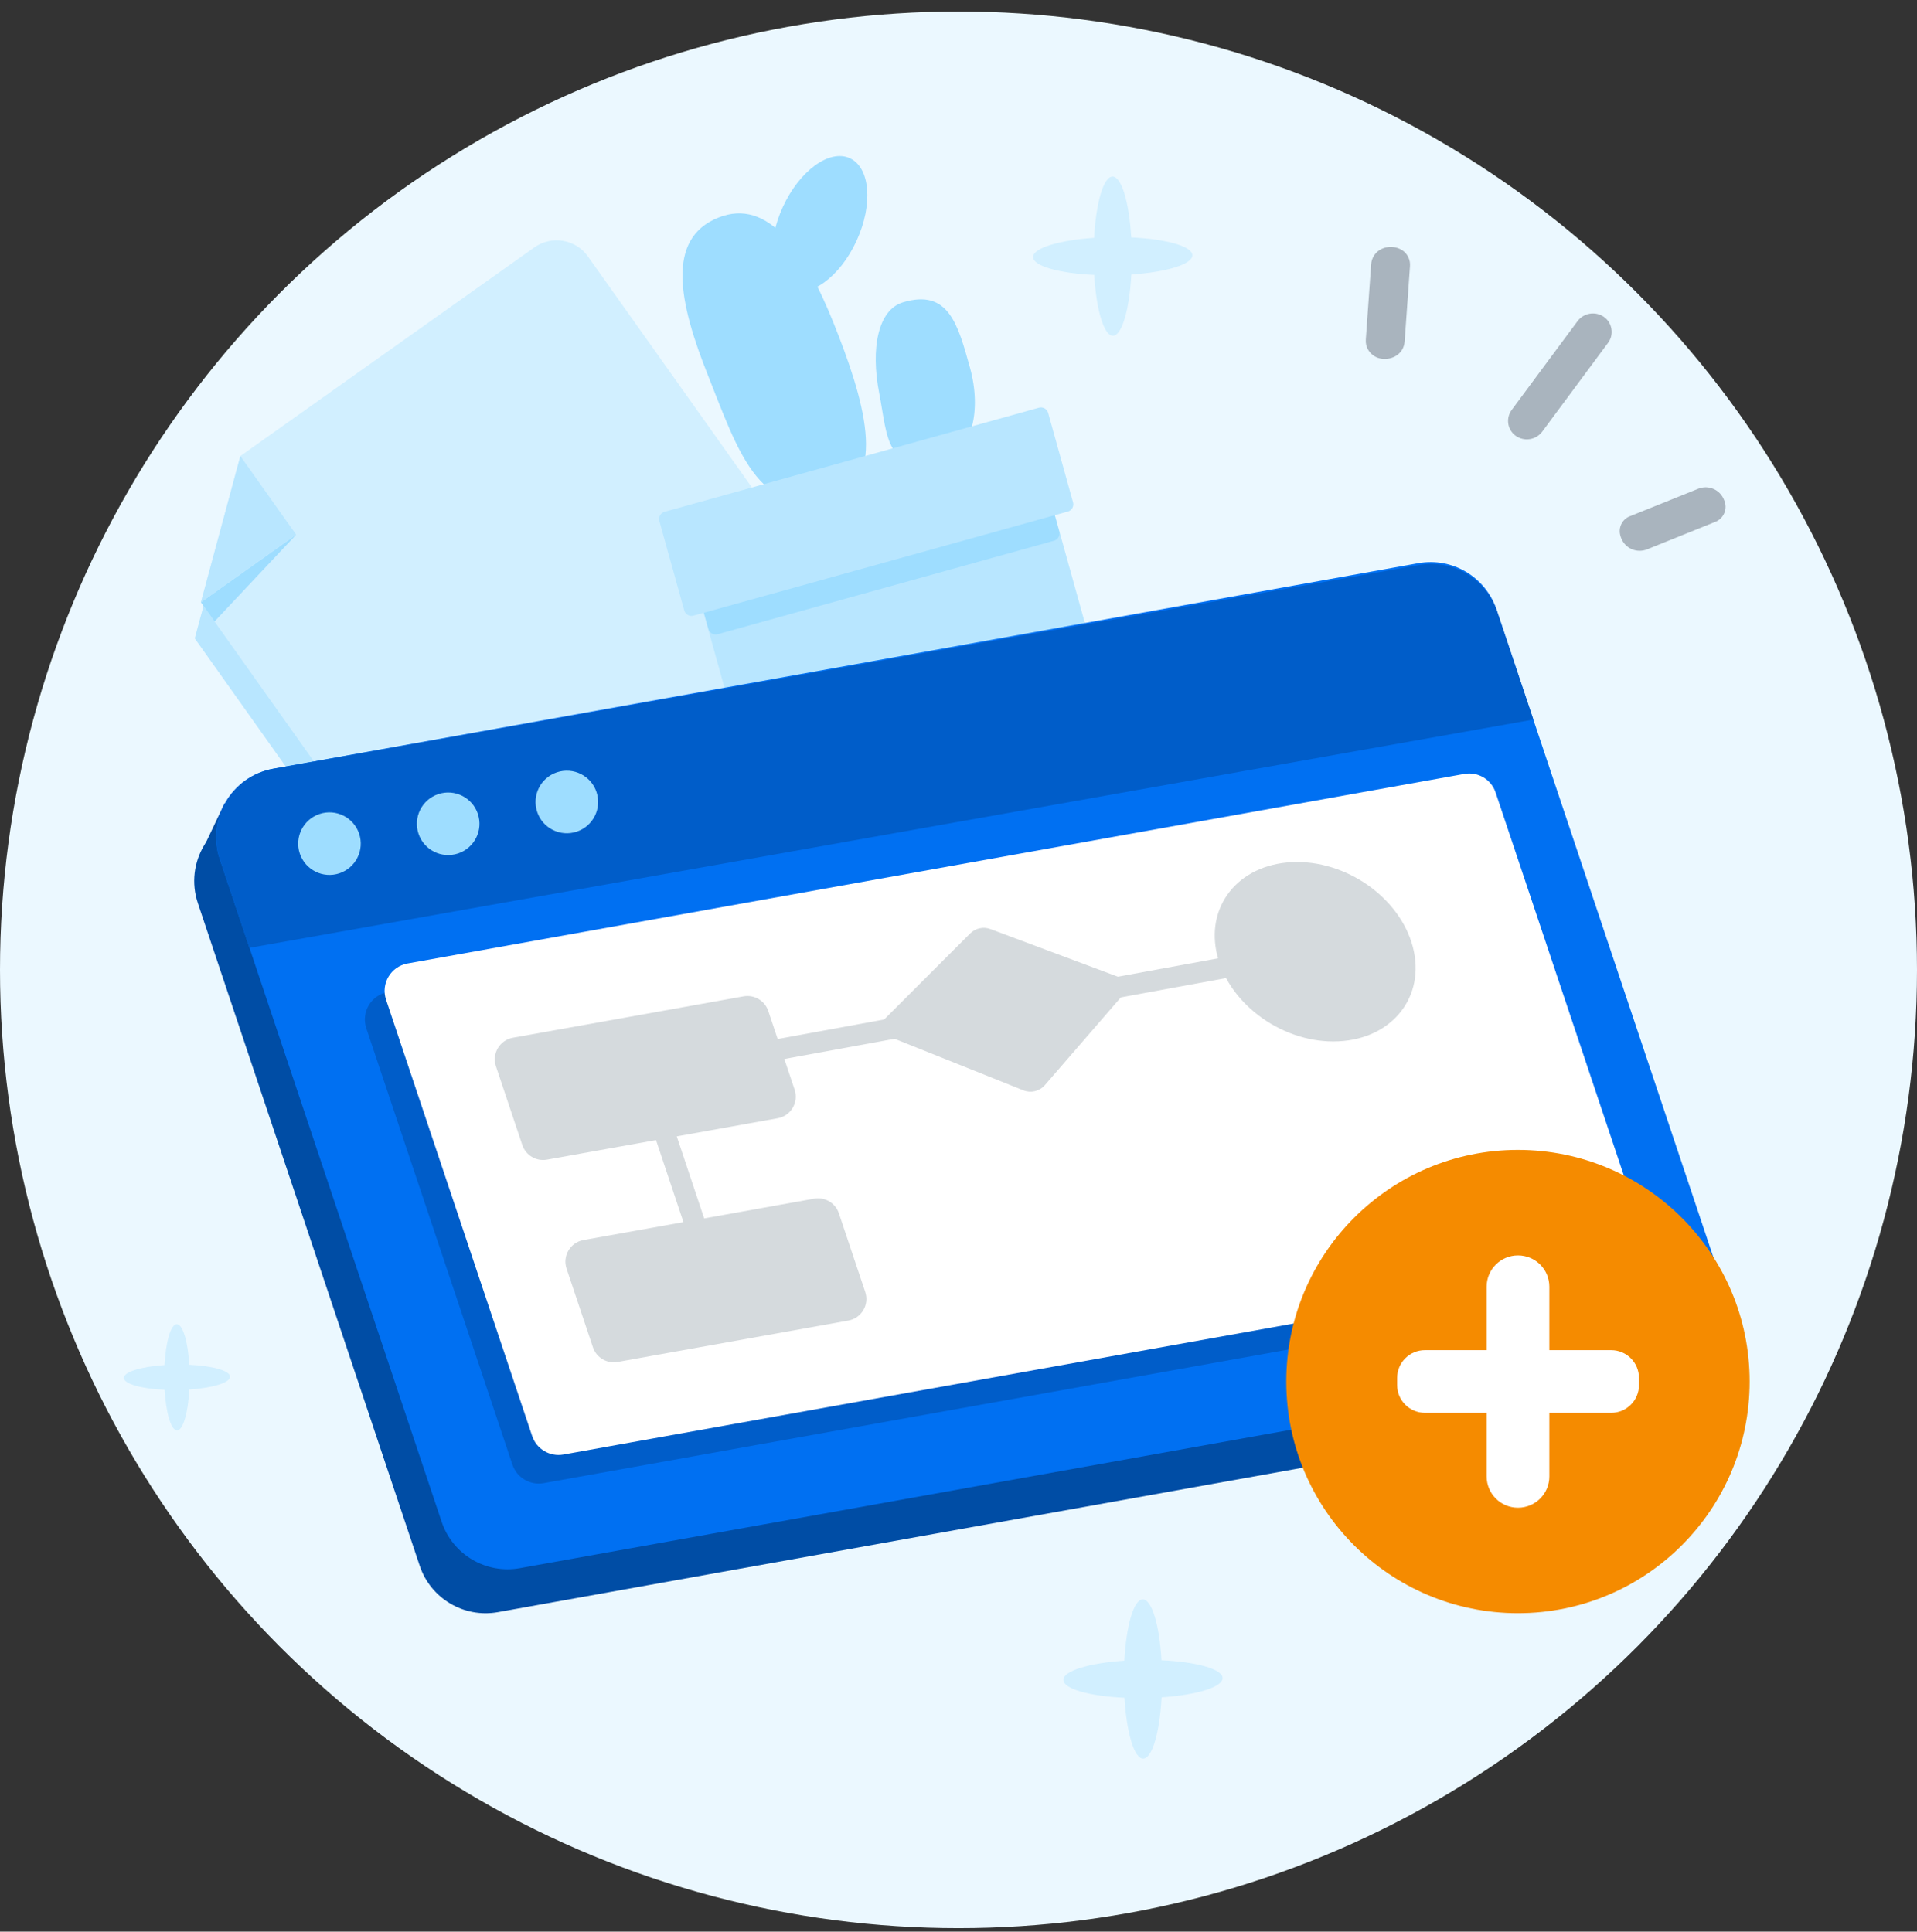 <svg width="128" height="129" viewBox="0 0 128 129" fill="none" xmlns="http://www.w3.org/2000/svg">
<rect x="0" y="0" width="128" height="129" fill="#333333" stroke="none"/>
<circle cx="64" cy="64.769" r="64" fill="#EBF8FF"/>
<mask id="mask0_2642_18860" style="mask-type:alpha" maskUnits="userSpaceOnUse" x="0" y="0" width="128" height="129">
<circle cx="64" cy="64.769" r="64" fill="#EBF8FF"/>
</mask>
<g mask="url(#mask0_2642_18860)">
<path d="M35.275 18.93C35.828 18.537 36.515 18.38 37.184 18.493C37.853 18.606 38.45 18.98 38.844 19.533L62.779 53.253C63.171 53.807 63.327 54.494 63.213 55.163C63.099 55.832 62.724 56.429 62.17 56.822L38.258 73.794C37.705 74.187 37.019 74.344 36.35 74.23C35.681 74.117 35.085 73.742 34.692 73.189L13.003 42.633L15.636 32.869L35.275 18.93Z" fill="#B8E6FF"/>
<path d="M35.684 16.52C36.237 16.127 36.924 15.97 37.593 16.083C38.263 16.196 38.86 16.57 39.253 17.123L63.188 50.843C63.58 51.397 63.736 52.084 63.622 52.753C63.508 53.422 63.133 54.019 62.579 54.411L38.668 71.384C38.394 71.578 38.084 71.717 37.757 71.792C37.429 71.867 37.09 71.876 36.759 71.82C36.428 71.764 36.111 71.643 35.827 71.464C35.542 71.286 35.296 71.053 35.102 70.779L13.413 40.222L16.046 30.459L35.684 16.52Z" fill="#D1EFFF"/>
<path d="M19.775 35.707L14.326 41.503L13.416 40.221L19.775 35.707Z" fill="#9EDDFF"/>
<path d="M19.775 35.706L13.416 40.22L16.049 30.457L19.775 35.706Z" fill="#B8E6FF"/>
<path d="M55.675 21.612C57.615 26.465 59.407 32.172 55.517 33.287C50.64 34.683 49.22 29.952 47.277 25.083C45.333 20.214 44.437 15.937 47.972 14.53C51.288 13.203 53.727 16.738 55.675 21.612Z" fill="#9EDDFF"/>
<path d="M57.193 16.081C58.306 13.659 58.106 11.19 56.746 10.566C55.387 9.941 53.383 11.399 52.271 13.82C51.158 16.242 51.358 18.711 52.718 19.335C54.077 19.96 56.081 18.503 57.193 16.081Z" fill="#9EDDFF"/>
<path d="M64.766 24.557C65.565 27.432 64.852 30.128 63.182 30.609C59.104 31.784 59.279 29.214 58.702 26.243C58.126 23.273 58.622 20.695 60.286 20.192C63.335 19.266 63.962 21.667 64.766 24.557Z" fill="#9EDDFF"/>
<path d="M69.359 32.398L46.87 38.651C46.603 38.725 46.448 39.001 46.522 39.267L50.743 54.449C50.817 54.715 51.093 54.871 51.359 54.797L73.849 48.544C74.115 48.469 74.271 48.194 74.197 47.928L69.975 32.745C69.901 32.48 69.626 32.324 69.359 32.398Z" fill="#B8E6FF"/>
<path d="M68.592 29.698L46.137 35.942C45.87 36.016 45.715 36.292 45.789 36.558L47.304 42.008C47.378 42.274 47.654 42.429 47.92 42.355L70.375 36.112C70.641 36.038 70.797 35.762 70.723 35.496L69.208 30.046C69.134 29.78 68.858 29.624 68.592 29.698Z" fill="#9EDDFF"/>
<path d="M69.371 27.228L44.375 34.178C44.109 34.252 43.953 34.528 44.027 34.794L45.688 40.766C45.762 41.032 46.037 41.188 46.303 41.114L71.299 34.164C71.566 34.09 71.721 33.814 71.647 33.548L69.987 27.576C69.913 27.31 69.637 27.154 69.371 27.228Z" fill="#B8E6FF"/>
<path d="M13.21 60.312C12.311 57.627 14.005 54.77 16.791 54.27L93.237 40.548C95.504 40.141 97.727 41.459 98.458 43.643L113.275 87.9C114.173 90.585 112.48 93.442 109.693 93.942L33.247 107.663C30.98 108.07 28.758 106.753 28.026 104.569L13.21 60.312Z" fill="#004DA5"/>
<path d="M14.993 53.646L13.494 56.806L17.003 56.034L14.993 53.646Z" fill="#004DA5"/>
<path d="M113.046 88.931L113.017 91.444L114.194 88.931L113.046 88.931Z" fill="#004DA5"/>
<path d="M14.674 57.374C13.775 54.689 15.468 51.833 18.255 51.332L94.701 37.611C96.968 37.204 99.191 38.521 99.922 40.706L114.738 84.963C115.637 87.647 113.944 90.504 111.157 91.004L34.711 104.726C32.444 105.133 30.221 103.815 29.49 101.631L14.674 57.374Z" fill="#0070F2"/>
<path d="M14.677 57.382C13.777 54.695 15.475 51.836 18.265 51.339L94.751 37.737C97.016 37.334 99.234 38.651 99.965 40.833L102.383 48.055L16.658 63.301L14.677 57.382Z" fill="#005DC9"/>
<path d="M24.459 68.672C24.1 67.598 24.777 66.455 25.892 66.255L96.457 53.595C97.364 53.432 98.252 53.959 98.545 54.833L108.3 83.971C108.659 85.044 107.982 86.187 106.867 86.387L36.303 99.048C35.396 99.21 34.507 98.683 34.214 97.81L24.459 68.672Z" fill="#005DC9"/>
<path d="M25.777 66.762C25.417 65.688 26.095 64.545 27.209 64.345L97.774 51.685C98.681 51.522 99.57 52.049 99.862 52.923L109.617 82.061C109.977 83.134 109.299 84.277 108.185 84.477L37.62 97.138C36.713 97.3 35.824 96.773 35.532 95.9L25.777 66.762Z" fill="white"/>
<path d="M33.115 71.21C32.831 70.362 33.366 69.46 34.246 69.302L49.649 66.538C50.365 66.41 51.067 66.826 51.298 67.516L53.057 72.772C53.341 73.62 52.806 74.522 51.926 74.68L36.523 77.444C35.807 77.573 35.105 77.156 34.874 76.466L33.115 71.21Z" fill="#D5DADD"/>
<path d="M37.83 84.722C37.546 83.874 38.081 82.972 38.961 82.814L54.364 80.05C55.08 79.922 55.782 80.338 56.013 81.028L57.773 86.284C58.057 87.132 57.522 88.034 56.642 88.192L41.239 90.956C40.523 91.084 39.821 90.668 39.59 89.978L37.83 84.722Z" fill="#D5DADD"/>
<circle cx="21.999" cy="56.341" r="2.089" transform="rotate(-18.51 21.999 56.341)" fill="#9EDDFF"/>
<circle cx="29.925" cy="55.015" r="2.089" transform="rotate(-18.51 29.925 55.015)" fill="#9EDDFF"/>
<circle cx="37.848" cy="53.558" r="2.089" transform="rotate(-18.51 37.848 53.558)" fill="#9EDDFF"/>
<path d="M58.81 68.309L64.781 62.337C65.135 61.984 65.661 61.87 66.129 62.045L75.067 65.386C75.371 65.5 75.468 65.88 75.256 66.125L69.769 72.465C69.413 72.876 68.837 73.016 68.332 72.814L58.965 69.068C58.656 68.944 58.574 68.544 58.81 68.309Z" fill="#D5DADD"/>
<path fill-rule="evenodd" clip-rule="evenodd" d="M47.083 85.954L42.167 71.242L43.487 70.801L48.404 85.513L47.083 85.954Z" fill="#D5DADD"/>
<path fill-rule="evenodd" clip-rule="evenodd" d="M93.606 63.168L39.819 73.02L39.568 71.65L93.355 61.799L93.606 63.168Z" fill="#D5DADD"/>
<ellipse cx="6.529" cy="6.18" rx="6.529" ry="6.18" transform="matrix(0.999 -0.048 0.252 0.968 79.736 57.891)" fill="#D5DADD"/>
<path d="M93.636 16.715C93.81 16.832 93.949 16.995 94.039 17.186C94.128 17.376 94.165 17.587 94.144 17.797L93.79 22.79C93.732 23.616 93.018 24.012 92.371 23.966C92.105 23.957 91.849 23.862 91.642 23.695C91.436 23.529 91.288 23.299 91.223 23.042C91.195 22.916 91.186 22.787 91.197 22.659L91.551 17.666C91.562 17.446 91.632 17.234 91.754 17.051C91.876 16.869 92.045 16.722 92.243 16.627C92.464 16.522 92.707 16.475 92.951 16.49C93.195 16.505 93.43 16.583 93.636 16.715Z" fill="#A9B4BE"/>
<path d="M115.12 33.395C115.183 33.532 115.216 33.681 115.218 33.831C115.22 33.982 115.19 34.131 115.131 34.27C115.072 34.408 114.985 34.533 114.875 34.636C114.765 34.739 114.635 34.818 114.493 34.867L109.97 36.689C109.807 36.754 109.633 36.786 109.458 36.783C109.282 36.78 109.109 36.742 108.949 36.671C108.788 36.6 108.644 36.499 108.523 36.371C108.402 36.244 108.308 36.094 108.246 35.93C108.219 35.863 108.197 35.794 108.181 35.724C108.117 35.464 108.153 35.19 108.282 34.956C108.41 34.721 108.622 34.544 108.875 34.458L113.397 32.638C113.559 32.572 113.733 32.54 113.909 32.543C114.084 32.546 114.257 32.584 114.417 32.654C114.578 32.725 114.723 32.827 114.843 32.954C114.964 33.081 115.058 33.231 115.12 33.395Z" fill="#A9B4BE"/>
<path d="M107.596 21.971C107.623 22.134 107.617 22.3 107.578 22.459C107.538 22.619 107.467 22.769 107.368 22.9L102.973 28.829C102.775 29.094 102.482 29.272 102.155 29.325C101.828 29.379 101.494 29.304 101.221 29.117C100.969 28.942 100.791 28.678 100.724 28.379C100.686 28.206 100.685 28.027 100.722 27.854C100.759 27.681 100.833 27.518 100.938 27.376L105.332 21.447C105.532 21.181 105.827 21.002 106.155 20.949C106.484 20.895 106.82 20.971 107.094 21.161C107.228 21.255 107.341 21.375 107.428 21.515C107.514 21.654 107.571 21.809 107.596 21.971Z" fill="#A9B4BE"/>
<path d="M81.634 112.067C81.634 111.465 79.887 110.983 77.553 110.874C77.42 108.543 76.906 106.809 76.304 106.811C75.702 106.812 75.202 108.559 75.073 110.902C72.733 111.062 70.993 111.585 71.001 112.188C71.008 112.791 72.747 113.273 75.082 113.381C75.222 115.712 75.729 117.446 76.329 117.444C76.93 117.443 77.433 115.696 77.561 113.353C79.902 113.193 81.641 112.67 81.634 112.067Z" fill="#D1EFFF"/>
<path d="M15.359 91.94C15.359 91.538 14.194 91.217 12.638 91.144C12.55 89.59 12.207 88.435 11.806 88.436C11.404 88.436 11.071 89.601 10.985 91.163C9.425 91.27 8.265 91.618 8.27 92.021C8.275 92.423 9.435 92.744 10.991 92.816C11.084 94.37 11.422 95.525 11.823 95.525C12.223 95.524 12.558 94.359 12.644 92.797C14.204 92.69 15.364 92.342 15.359 91.94Z" fill="#D1EFFF"/>
<path d="M79.614 17.047C79.614 16.445 77.867 15.964 75.533 15.854C75.399 13.523 74.885 11.79 74.284 11.791C73.682 11.792 73.181 13.539 73.053 15.882C70.712 16.042 68.972 16.565 68.98 17.169C68.988 17.772 70.727 18.253 73.061 18.361C73.201 20.693 73.708 22.426 74.309 22.425C74.909 22.423 75.412 20.677 75.541 18.334C77.881 18.173 79.62 17.65 79.614 17.047Z" fill="#D1EFFF"/>
<path d="M101.355 107.733C109.898 107.733 116.825 100.807 116.825 92.263C116.825 83.719 109.898 76.793 101.355 76.793C92.811 76.793 85.885 83.719 85.885 92.263C85.885 100.807 92.811 107.733 101.355 107.733Z" fill="#F58B00"/>
<path d="M101.36 83.84H101.355C100.2 83.84 99.264 84.776 99.264 85.93V98.598C99.264 99.752 100.2 100.688 101.355 100.688H101.36C102.515 100.688 103.451 99.752 103.451 98.598V85.93C103.451 84.776 102.515 83.84 101.36 83.84Z" fill="white"/>
<path d="M93.288 92.024V92.497C93.288 93.522 94.119 94.353 95.145 94.353H107.579C108.604 94.353 109.436 93.522 109.436 92.497V92.024C109.436 90.998 108.604 90.167 107.579 90.167H95.145C94.119 90.167 93.288 90.998 93.288 92.024Z" fill="white"/>
</g>
</svg>
